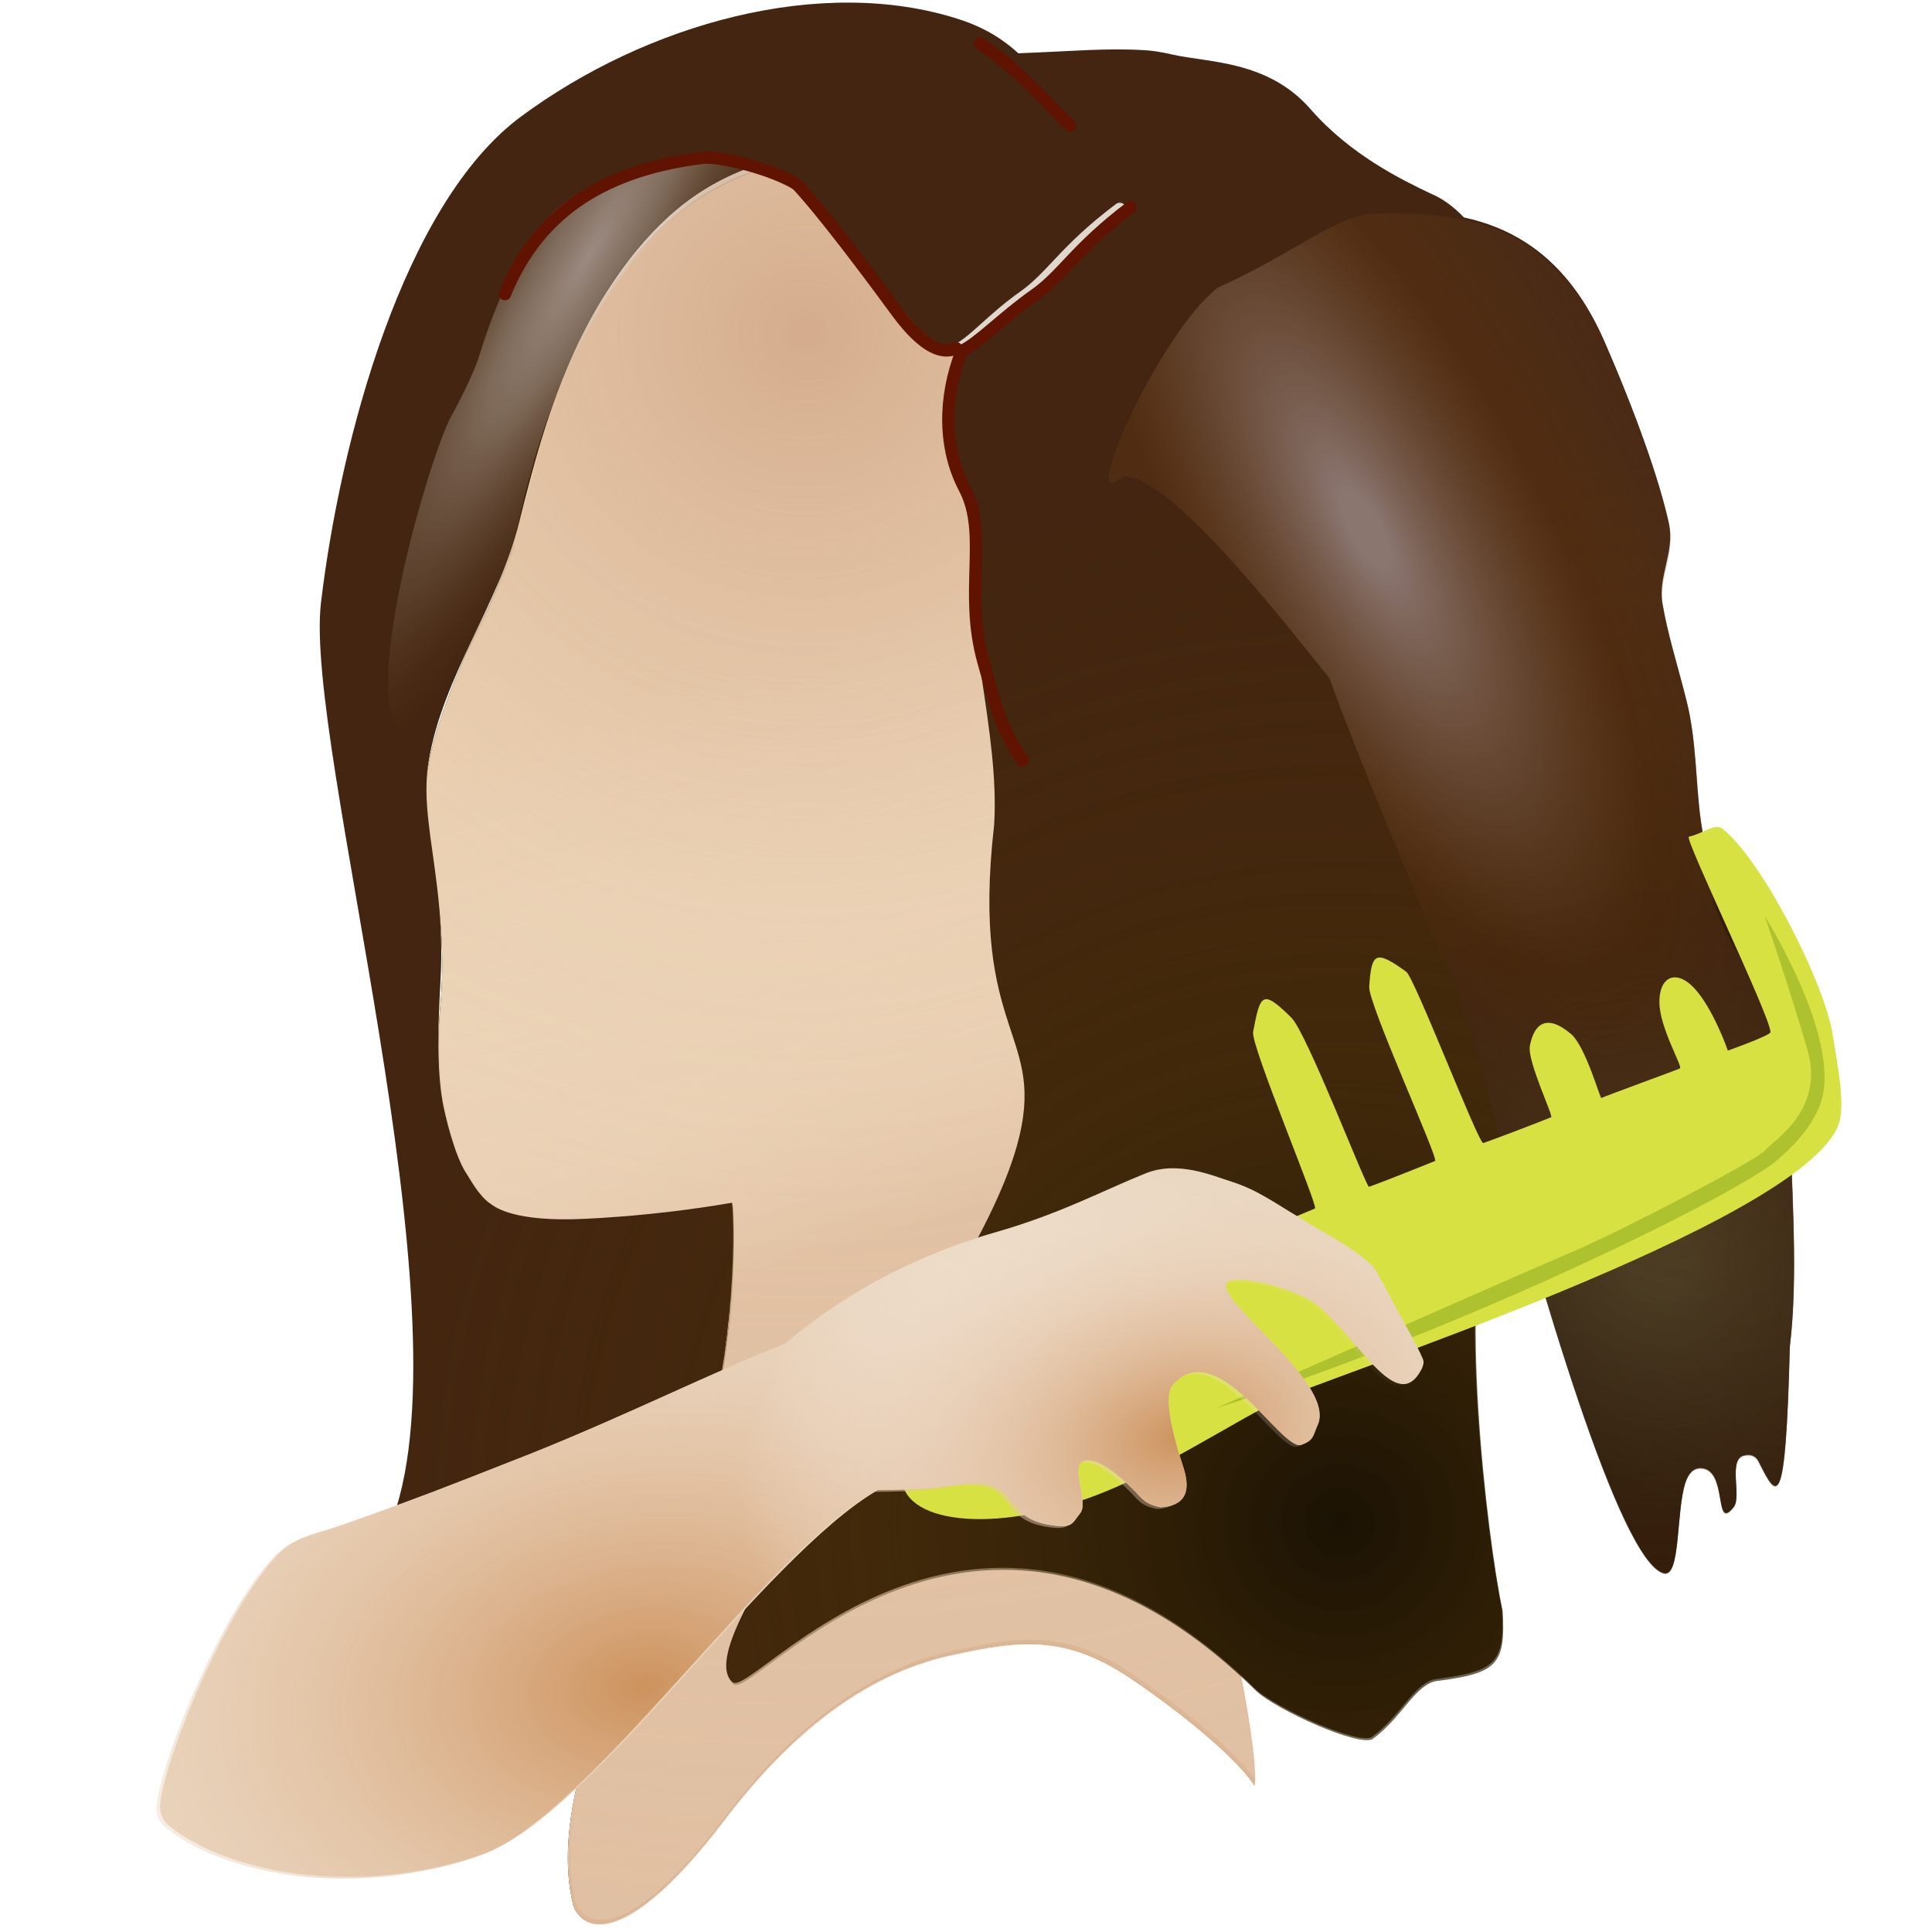 <?xml version="1.0" encoding="UTF-8" standalone="no"?>
<!-- Generator: Adobe Illustrator 15.0.0, SVG Export Plug-In . SVG Version: 6.00 Build 0)  -->

<svg
   xmlns:dc="http://purl.org/dc/elements/1.1/"
   xmlns:cc="http://creativecommons.org/ns#"
   xmlns:rdf="http://www.w3.org/1999/02/22-rdf-syntax-ns#"
   xmlns:svg="http://www.w3.org/2000/svg"
   xmlns="http://www.w3.org/2000/svg"
   xmlns:xlink="http://www.w3.org/1999/xlink"
   xmlns:sodipodi="http://sodipodi.sourceforge.net/DTD/sodipodi-0.dtd"
   xmlns:inkscape="http://www.inkscape.org/namespaces/inkscape"
   version="1.0"
   id="Layer_1"
   x="0px"
   y="0px"
   width="48"
   height="48"
   viewBox="0 0 612 792"
   enable-background="new 0 0 612 792"
   xml:space="preserve"
   sodipodi:version="0.32"
   inkscape:version="0.48.5 r10040"
   sodipodi:docname="hairstyle.svg"
   inkscape:output_extension="org.inkscape.output.svg.inkscape"><defs
     id="defs9211"><inkscape:perspective
       sodipodi:type="inkscape:persp3d"
       inkscape:vp_x="0 : 396 : 1"
       inkscape:vp_y="0 : 1000 : 0"
       inkscape:vp_z="612 : 396 : 1"
       inkscape:persp3d-origin="306 : 264 : 1"
       id="perspective9215" /><linearGradient
       inkscape:collect="always"
       xlink:href="#SVGID_1_"
       id="linearGradient9271"
       gradientUnits="userSpaceOnUse"
       x1="340.353"
       y1="475.421"
       x2="335.096"
       y2="457.896" /><radialGradient
       inkscape:collect="always"
       xlink:href="#SVGID_2_"
       id="radialGradient9273"
       gradientUnits="userSpaceOnUse"
       gradientTransform="matrix(1.017,0,0,1,-5.605,0)"
       cx="339.367"
       cy="453.958"
       r="95.967" /><radialGradient
       inkscape:collect="always"
       xlink:href="#SVGID_3_"
       id="radialGradient9275"
       gradientUnits="userSpaceOnUse"
       gradientTransform="matrix(1.017,0,0,1,-5.605,0)"
       cx="351.672"
       cy="481.788"
       r="33.5" /><radialGradient
       inkscape:collect="always"
       xlink:href="#SVGID_4_"
       id="radialGradient9277"
       gradientUnits="userSpaceOnUse"
       gradientTransform="matrix(1.017,0,0,1,-5.605,0)"
       cx="359.026"
       cy="475.631"
       r="18.771" /><radialGradient
       inkscape:collect="always"
       xlink:href="#SVGID_5_"
       id="radialGradient9279"
       gradientUnits="userSpaceOnUse"
       gradientTransform="matrix(0.481,0.881,-0.314,0.166,327.089,72.261)"
       cx="352.289"
       cy="458.565"
       r="26.958" /><radialGradient
       inkscape:collect="always"
       xlink:href="#SVGID_6_"
       id="radialGradient9281"
       gradientUnits="userSpaceOnUse"
       gradientTransform="matrix(-0.514,0.863,-0.175,-0.101,585.923,209.356)"
       cx="334.403"
       cy="452.116"
       r="21.01" /><radialGradient
       inkscape:collect="always"
       xlink:href="#SVGID_7_"
       id="radialGradient9283"
       gradientUnits="userSpaceOnUse"
       gradientTransform="matrix(1.007,-0.141,0.101,0.693,-51.073,196.57)"
       cx="335.654"
       cy="485.615"
       r="26.517" /><radialGradient
       inkscape:collect="always"
       xlink:href="#SVGID_8_"
       id="radialGradient9285"
       gradientUnits="userSpaceOnUse"
       gradientTransform="matrix(0.986,-0.245,0.174,0.679,-78.438,239.297)"
       cx="347.987"
       cy="479.824"
       r="13.794" /><linearGradient
       id="SVGID_1_"
       gradientUnits="userSpaceOnUse"
       x1="340.353"
       y1="475.421"
       x2="335.096"
       y2="457.896"><stop
         offset="0"
         style="stop-color:#D8B08D;stop-opacity:0.75"
         id="stop9123" /><stop
         offset="0.203"
         style="stop-color:#E9CFB5;stop-opacity:0.385"
         id="stop9125" /><stop
         offset="0.749"
         style="stop-color:#FFFFFF;stop-opacity:0"
         id="stop9127" /></linearGradient><radialGradient
       id="SVGID_2_"
       cx="339.367"
       cy="453.958"
       r="95.967"
       gradientTransform="matrix(1.017,0,0,1,-5.605,0)"
       gradientUnits="userSpaceOnUse"><stop
         offset="0"
         style="stop-color:#CDA183;stop-opacity:0.75"
         id="stop9132" /><stop
         offset="0.141"
         style="stop-color:#E9CFB5;stop-opacity:0.385"
         id="stop9134" /><stop
         offset="0.607"
         style="stop-color:#FFFFFF;stop-opacity:0"
         id="stop9136" /></radialGradient><radialGradient
       id="SVGID_3_"
       cx="351.672"
       cy="481.788"
       r="33.5"
       gradientTransform="matrix(1.017,0,0,1,-5.605,0)"
       gradientUnits="userSpaceOnUse"><stop
         offset="0"
         style="stop-color:#161002;stop-opacity:0.89"
         id="stop9143" /><stop
         offset="0.331"
         style="stop-color:#3F2E01;stop-opacity:0.385"
         id="stop9145" /><stop
         offset="0.749"
         style="stop-color:#4C2F04;stop-opacity:0"
         id="stop9147" /></radialGradient><radialGradient
       id="SVGID_4_"
       cx="359.026"
       cy="475.631"
       r="18.771"
       gradientTransform="matrix(1.017,0,0,1,-5.605,0)"
       gradientUnits="userSpaceOnUse"><stop
         offset="0.037"
         style="stop-color:#443A22"
         id="stop9156" /><stop
         offset="0.429"
         style="stop-color:#1F1000;stop-opacity:0.385"
         id="stop9158" /><stop
         offset="1"
         style="stop-color:#4E3107;stop-opacity:0"
         id="stop9160" /></radialGradient><radialGradient
       id="SVGID_5_"
       cx="352.289"
       cy="458.565"
       r="26.958"
       gradientTransform="matrix(0.481,0.881,-0.314,0.166,327.089,72.261)"
       gradientUnits="userSpaceOnUse"><stop
         offset="0.037"
         style="stop-color:#8A756F"
         id="stop9165" /><stop
         offset="0.429"
         style="stop-color:#633812;stop-opacity:0.385"
         id="stop9167" /><stop
         offset="1"
         style="stop-color:#6F4C39;stop-opacity:0"
         id="stop9169" /></radialGradient><radialGradient
       id="SVGID_6_"
       cx="334.403"
       cy="452.116"
       r="21.01"
       gradientTransform="matrix(-0.514,0.863,-0.175,-0.101,585.923,209.356)"
       gradientUnits="userSpaceOnUse"><stop
         offset="0"
         style="stop-color:#ECE7E8;stop-opacity:0.52"
         id="stop9174" /><stop
         offset="0.203"
         style="stop-color:#DED8CD;stop-opacity:0.385"
         id="stop9176" /><stop
         offset="0.749"
         style="stop-color:#603E14;stop-opacity:0"
         id="stop9178" /></radialGradient><radialGradient
       id="SVGID_7_"
       cx="335.654"
       cy="485.615"
       r="26.517"
       gradientTransform="matrix(1.007,-0.141,0.101,0.693,-51.073,196.57)"
       gradientUnits="userSpaceOnUse"><stop
         offset="0"
         style="stop-color:#CD925D"
         id="stop9197" /><stop
         offset="0.749"
         style="stop-color:#FFFFFF;stop-opacity:0"
         id="stop9199" /></radialGradient><radialGradient
       id="SVGID_8_"
       cx="347.987"
       cy="479.824"
       r="13.794"
       gradientTransform="matrix(0.986,-0.245,0.174,0.679,-78.438,239.297)"
       gradientUnits="userSpaceOnUse"><stop
         offset="0"
         style="stop-color:#CD925D"
         id="stop9204" /><stop
         offset="0.749"
         style="stop-color:#FFFFFF;stop-opacity:0"
         id="stop9206" /></radialGradient><radialGradient
       inkscape:collect="always"
       xlink:href="#SVGID_8_"
       id="radialGradient9318"
       gradientUnits="userSpaceOnUse"
       gradientTransform="matrix(17.279,-4.287,3.052,11.889,-7083.434,-3623.922)"
       cx="347.987"
       cy="479.824"
       r="13.794" /><radialGradient
       inkscape:collect="always"
       xlink:href="#SVGID_7_"
       id="radialGradient9321"
       gradientUnits="userSpaceOnUse"
       gradientTransform="matrix(17.641,-2.477,1.764,12.14,-6604.043,-4372.417)"
       cx="335.654"
       cy="485.615"
       r="26.517" /><radialGradient
       inkscape:collect="always"
       xlink:href="#SVGID_6_"
       id="radialGradient9331"
       gradientUnits="userSpaceOnUse"
       gradientTransform="matrix(-9.012,15.113,-3.075,-1.771,4555.287,-4148.428)"
       cx="334.403"
       cy="452.116"
       r="21.01" /><radialGradient
       inkscape:collect="always"
       xlink:href="#SVGID_5_"
       id="radialGradient9334"
       gradientUnits="userSpaceOnUse"
       gradientTransform="matrix(8.428,15.435,-5.496,2.899,20.853,-6550.059)"
       cx="352.289"
       cy="458.565"
       r="26.958" /><radialGradient
       inkscape:collect="always"
       xlink:href="#SVGID_4_"
       id="radialGradient9337"
       gradientUnits="userSpaceOnUse"
       gradientTransform="matrix(17.82,0,0,17.518,-5807.49,-7815.931)"
       cx="359.026"
       cy="475.631"
       r="18.771" /><radialGradient
       inkscape:collect="always"
       xlink:href="#SVGID_3_"
       id="radialGradient9342"
       gradientUnits="userSpaceOnUse"
       gradientTransform="matrix(17.82,0,0,17.518,-5807.49,-7815.931)"
       cx="351.672"
       cy="481.788"
       r="33.5" /><radialGradient
       inkscape:collect="always"
       xlink:href="#SVGID_2_"
       id="radialGradient9346"
       gradientUnits="userSpaceOnUse"
       gradientTransform="matrix(17.82,0,0,17.518,-5807.49,-7815.931)"
       cx="339.367"
       cy="453.958"
       r="95.967" /><linearGradient
       inkscape:collect="always"
       xlink:href="#SVGID_1_"
       id="linearGradient9349"
       gradientUnits="userSpaceOnUse"
       x1="340.353"
       y1="475.421"
       x2="335.096"
       y2="457.896"
       gradientTransform="matrix(17.519,0,0,17.518,-5709.305,-7815.931)" /></defs><sodipodi:namedview
     inkscape:window-height="1475"
     inkscape:window-width="2560"
     inkscape:pageshadow="2"
     inkscape:pageopacity="0.0"
     guidetolerance="10.0"
     gridtolerance="10.0"
     objecttolerance="10.0"
     borderopacity="1.0"
     bordercolor="#666666"
     pagecolor="#ffffff"
     id="base"
     showgrid="false"
     inkscape:zoom="18.666667"
     inkscape:cx="20.454058"
     inkscape:cy="20.698778"
     inkscape:window-x="0"
     inkscape:window-y="0"
     inkscape:current-layer="Layer_1"
     inkscape:window-maximized="1" /><path
     d="m 424.173,731.694 c -9.53,-14.102 -36.772,-34.563 -51.102,-44.11 -26.401,-17.623 -44.568,-15.801 -73.666,-9.337 -35.615,7.866 -66.028,32.443 -92.744,67.637 -39.785,52.239 -57.619,45.915 -61.596,35.404 -16.695,-65.623 63.312,-169.872 64.434,-250.963 0.035,-2.558 0.14,-5.571 0.245,-8.724 0.543,-12.07 0.175,-25.454 0.175,-25.454 0,0 -36.176,5.501 -63.453,6.131 -15.749,0.245 -29.939,-1.121 -35.563,-6.429 -12.911,-12.245 -24.491,-38.294 -20.427,-83.035 4.134,-44.759 -9.162,-71.614 -5.203,-97.33 3.048,-19.48 14.926,-46.651 23.265,-63.117 11.667,-23.019 15.837,-47.369 23.335,-72.297 10.371,-34.37 28.1,-70.037 56.585,-93.056 9.075,-7.323 19.691,-13.191 31.341,-17.098 10.091,2.645 25.49,6.377 39.82,24.455 12.578,15.854 16.835,19.498 25.472,36.017 2.961,5.623 6.552,10.721 11.037,12.963 4.134,2.067 8.724,1.787 14.716,-0.806 -2.155,6.499 2.435,20.724 3.346,25.191 3.749,19.182 33.811,36.473 39.207,86.329 1.717,15.644 5.028,30.586 8.251,41.973 6.202,22.265 23.72,41.973 30.798,52.151 3.521,25.121 17.011,68.163 12.964,109.085 -1.787,18.201 -21.022,34.598 -18.307,50.434 2.505,14.61 6.605,27.924 13.735,38.014 0.228,58.405 3.381,71.106 5.571,83.281 2.225,12.122 19.288,82.387 17.764,102.691 z"
     id="path9118"
     inkscape:connector-curvature="0" /><path
     d="m 424.173,731.694 c -9.53,-14.102 -36.772,-34.563 -51.102,-44.11 -26.401,-17.623 -44.568,-15.801 -73.666,-9.337 -35.615,7.866 -66.028,32.443 -92.744,67.637 -39.785,52.239 -57.619,45.915 -61.596,35.404 -16.695,-65.623 63.312,-169.872 64.434,-250.963 0.035,-2.558 0.14,-5.571 0.245,-8.724 0.543,-12.07 0.175,-25.454 0.175,-25.454 0,0 -36.176,5.501 -63.453,6.131 -15.749,0.245 -29.939,-1.121 -35.563,-6.429 -12.911,-12.245 -24.491,-38.294 -20.427,-83.035 4.134,-44.759 -9.162,-71.614 -5.203,-97.33 3.048,-19.48 14.926,-46.651 23.265,-63.117 11.667,-23.019 15.837,-47.369 23.335,-72.297 10.371,-34.37 28.1,-70.037 56.585,-93.056 9.075,-7.323 19.691,-13.191 31.341,-17.098 10.091,2.645 25.49,6.377 39.82,24.455 12.578,15.854 16.835,19.498 25.472,36.017 2.961,5.623 6.552,10.721 11.037,12.963 4.134,2.067 8.724,1.787 14.716,-0.806 -2.155,6.499 2.435,20.724 3.346,25.191 3.749,19.182 33.811,36.473 39.207,86.329 1.717,15.644 5.028,30.586 8.251,41.973 6.202,22.265 23.72,41.973 30.798,52.151 3.521,25.121 17.011,68.163 12.964,109.085 -1.787,18.201 -21.022,34.598 -18.307,50.434 2.505,14.61 6.605,27.924 13.735,38.014 0.228,58.405 3.381,71.106 5.571,83.281 2.225,12.122 19.288,82.387 17.764,102.691 z"
     id="path9120"
     style="fill:#e9cdab"
     inkscape:connector-curvature="0" /><path
     d="m 424.471,732.167 c -9.548,-14.102 -36.789,-34.563 -51.119,-44.11 -26.401,-17.623 -44.568,-15.801 -73.648,-9.337 -35.633,7.866 -66.045,32.443 -92.761,67.637 -39.785,52.239 -57.619,45.915 -61.578,35.404 -16.713,-65.623 63.312,-169.872 64.416,-250.963 0.035,-2.558 0.14,-5.571 0.245,-8.724 0.543,-12.07 0.193,-25.454 0.193,-25.454 0,0 -36.194,5.501 -63.47,6.131 -15.749,0.245 -29.922,-1.121 -35.545,-6.429 -12.929,-12.245 -24.509,-38.294 -20.427,-83.035 4.134,-44.776 -9.18,-71.631 -5.221,-97.33 3.048,-19.48 14.926,-46.668 23.265,-63.117 11.667,-23.019 15.837,-47.369 23.335,-72.279 10.371,-34.388 28.117,-70.037 56.585,-93.073 9.075,-7.323 19.691,-13.174 31.341,-17.08 10.091,2.628 25.507,6.359 39.82,24.455 12.596,15.854 16.835,19.498 25.472,36.017 2.961,5.641 6.552,10.721 11.037,12.963 4.134,2.05 8.724,1.787 14.716,-0.806 -2.155,6.499 2.435,20.724 3.346,25.191 3.767,19.182 33.811,36.455 39.224,86.329 1.699,15.644 5.028,30.586 8.234,41.973 6.202,22.265 23.72,41.973 30.798,52.134 3.539,25.156 17.011,68.18 12.964,109.102 -1.787,18.201 -21.022,34.598 -18.307,50.434 2.505,14.61 6.605,27.924 13.752,38.014 0.21,58.405 3.364,71.106 5.553,83.281 2.207,12.105 19.288,82.387 17.781,102.673 z"
     id="path9129"
     style="fill:url(#linearGradient9349)"
     inkscape:connector-curvature="0" /><path
     d="m 425.067,730.188 c -9.53,-14.102 -36.772,-34.563 -51.102,-44.11 -26.401,-17.623 -44.568,-15.801 -73.666,-9.337 -35.633,7.866 -66.028,32.443 -92.761,67.637 -39.785,52.239 -57.601,45.915 -61.578,35.404 -16.695,-65.623 63.312,-169.872 64.434,-250.963 0.035,-2.558 0.123,-5.571 0.245,-8.724 0.543,-12.07 0.175,-25.454 0.175,-25.454 0,0 -36.194,5.501 -63.47,6.131 -15.732,0.245 -29.922,-1.121 -35.545,-6.429 -12.911,-12.245 -24.491,-38.294 -20.427,-83.035 4.134,-44.776 -9.162,-71.631 -5.221,-97.33 3.048,-19.48 14.943,-46.668 23.282,-63.117 11.667,-23.019 15.837,-47.369 23.335,-72.279 10.371,-34.388 27.312,-70.405 55.779,-93.424 9.075,-7.323 19.533,-13.612 31.166,-17.518 10.108,2.628 26.488,7.165 40.818,25.243 12.578,15.854 16.835,19.498 25.472,36.017 2.961,5.641 6.534,10.721 11.037,12.963 4.134,2.05 8.724,1.787 14.716,-0.806 -2.155,6.499 2.435,20.724 3.346,25.191 3.749,19.182 33.811,36.455 39.207,86.329 1.717,15.644 5.028,30.586 8.234,41.973 6.219,22.265 23.738,41.973 30.815,52.134 3.521,25.156 17.011,68.18 12.964,109.102 -1.787,18.201 -21.022,34.598 -18.307,50.434 2.505,14.61 6.605,27.924 13.735,38.014 0.21,58.405 3.364,71.106 5.571,83.281 2.19,12.105 19.271,82.37 17.746,102.673 z"
     id="path9138"
     style="fill:url(#radialGradient9346)"
     inkscape:connector-curvature="0" /><path
     d="m 525.711,659.73 c 1.191,21.863 -2.242,25.384 -26.839,28.537 -8.952,1.121 -14.488,15.118 -26.383,23.719 -5.098,3.731 -40.1,-12.017 -48.141,-19.883 -115.203,-113.289 -205.844,4.695 -214.026,-2.505 -21.548,-18.639 96.458,-148.5 116.482,-219.659 13.209,-47.001 -19.306,-44.163 -9.267,-131.753 2.365,-37.874 -12.876,-82.703 -7.48,-108.84 3.714,-17.921 -3.679,-25.611 -7.726,-35.316 -4.555,-10.984 -6.359,-24.735 -0.403,-51.328 -9.618,1.524 -13.612,-6.026 -26.313,-20.934 -27.504,-32.128 -25.998,-43.795 -55.902,-53.903 -24.491,8.233 -42.29,24.35 -57.514,46.58 -20.865,30.376 -30.605,64.046 -39.242,99.187 -8.391,34.335 -31.411,63.275 -37.262,98.609 -2.575,15.538 1.104,31.059 3.434,50.942 1.244,10.125 2.102,21.46 1.647,34.493 -0.298,9.109 -2.663,36.227 0.736,54.393 0.753,4.239 4.73,21.827 9.916,29.36 1.121,1.612 4.94,9.004 9.705,12.07 0.981,0.648 7.445,6.815 33.338,6.324 1.822,-0.035 30.798,-0.753 65.642,-6.779 2.12,23.737 -2.575,85.873 -15.276,104.565 -7.183,19.498 -38.909,23.001 -44.865,24.157 -9.478,1.874 -22.389,4.485 -32.935,4.239 -4.292,-0.07 -46.687,-1.717 -45.934,-3.836 C 102.443,535.545 34.628,305.726 41.583,247.058 49.571,180.052 75.482,83.422 123.5,47.843 175.128,9.584 246.884,-10.352 303.207,7.919 c 10.476,3.381 18.079,8.286 24.263,13.927 23.335,-0.893 35.913,-2.225 51.908,-1.261 2.155,0.14 5.448,0.455 11.142,1.752 14.19,3.363 39.172,2.19 56.778,22.476 16.433,18.814 37.7,29.08 49.525,34.686 7.831,3.328 15.014,10.301 21.338,19.883 15.136,23.299 36.807,45.88 37.98,87.976 1.769,59.421 18.307,88.816 14.505,106.667 -1.139,5.273 -1.016,12.122 0.28,21.214 7.603,53.553 -37.28,144.559 -50.068,176.932 -13.594,34.37 -1.699,136.728 4.853,167.56 z"
     id="path9140"
     style="fill:#432511"
     inkscape:connector-curvature="0" /><path
     d="m 526.027,660.554 c 1.191,21.862 -2.225,25.384 -26.839,28.537 -8.935,1.121 -14.488,15.118 -26.383,23.719 -5.098,3.731 -40.083,-12.017 -48.124,-19.883 -115.22,-113.289 -205.862,4.695 -214.043,-2.505 -21.548,-18.639 96.458,-148.5 116.482,-219.659 13.209,-47.001 -19.288,-44.163 -9.267,-131.753 2.383,-37.874 -12.876,-82.703 -7.48,-108.84 3.731,-17.921 -3.679,-25.611 -7.726,-35.316 -4.555,-10.984 -6.342,-24.735 -0.403,-51.328 -9.618,1.524 -13.612,-6.026 -26.313,-20.934 -27.504,-32.128 -25.998,-43.795 -55.902,-53.903 -24.491,8.233 -42.273,24.35 -57.514,46.58 -20.865,30.376 -30.588,64.046 -39.224,99.187 -8.391,34.335 -31.428,63.275 -37.28,98.609 -2.558,15.538 1.104,31.059 3.451,50.942 1.226,10.125 2.085,21.46 1.629,34.493 -0.28,9.109 -2.645,36.227 0.736,54.394 0.753,4.239 4.73,21.827 9.916,29.36 1.121,1.612 4.958,9.004 9.705,12.07 0.981,0.648 7.445,6.815 33.338,6.324 1.822,-0.035 30.798,-0.753 65.642,-6.779 2.12,23.737 -2.575,85.873 -15.259,104.565 -7.183,19.498 -38.926,23.001 -44.883,24.157 -9.478,1.874 -22.371,4.485 -32.935,4.239 -4.275,-0.07 -46.67,-1.717 -45.934,-3.836 C 102.758,536.368 34.943,306.549 41.916,247.881 49.887,180.875 75.797,84.246 123.833,48.666 175.461,10.407 247.217,-9.528 303.522,8.743 c 10.494,3.381 18.079,8.286 24.263,13.927 23.335,-0.893 35.931,-2.225 51.908,-1.261 2.155,0.14 5.466,0.455 11.142,1.752 14.19,3.363 39.172,2.19 56.778,22.476 16.433,18.814 37.718,29.08 49.525,34.686 7.831,3.328 15.014,10.301 21.355,19.883 15.119,23.299 36.789,45.88 37.963,87.976 1.787,59.421 18.307,88.816 14.505,106.667 -1.139,5.273 -1.016,12.122 0.298,21.214 7.586,53.553 -37.28,144.559 -50.086,176.932 -13.577,34.37 -1.699,136.728 4.853,167.56 z"
     id="path9149"
     style="fill:url(#radialGradient9342)"
     inkscape:connector-curvature="0" /><path
     stroke-miterlimit="10"
     d="m 311.843,17.87 c 18.167,12.49 26.961,24.262 36.859,33.459"
     id="path9151"
     style="fill:none;stroke:#601300;stroke-width:5.054;stroke-linecap:round;stroke-linejoin:round;stroke-miterlimit:10"
     inkscape:connector-curvature="0" /><path
     d="m 643.717,551.854 c -1.752,68.951 -5.028,62.68 -12.806,47.141 -1.016,-2.015 -2.891,-3.153 -5.886,-2.435 -6.78,1.436 -0.946,16.8 -4.24,21.109 -8.391,10.704 -2.225,-15.609 -13.524,-15.906 -3.153,-0.07 -5.063,2.26 -6.307,5.851 -3.959,12.052 -1.839,39.346 -8.987,37.261 -18.149,-5.203 -50.944,-118.177 -71.599,-195.326 -5.098,-19.13 -10.406,-39.013 -18.482,-57.179 -19.831,-44.688 -43.271,-103.952 -47.055,-115.426 -10.389,-12.193 -65.555,-85.541 -84.983,-82.405 -3.872,3.591 -5.518,3.223 -5.518,0.28 0.035,-6.762 8.707,-27.135 19.849,-45.915 7.778,-13.244 16.835,-25.734 24.947,-32.023 12.684,-5.658 22.949,-11.562 31.726,-16.59 7.901,-4.572 14.54,-8.444 20.742,-10.914 4.345,-1.682 8.374,-2.75 12.403,-2.803 29.414,-0.368 70.145,-0.07 93.532,52.922 13.227,30.254 22.862,57.687 26.628,75.1 2.488,11.579 -4.555,21.53 -2.663,32.724 2.19,12.911 6.272,25.436 9.845,39.748 4.152,16.257 3.767,34.353 5.834,48.928 2.05,13.419 3.329,23.124 5.203,28.677 13.016,36.718 28.941,48.385 31.113,93.792 1.997,42.201 3.066,69.914 0.228,93.389 z"
     id="path9153"
     style="fill:#432511"
     inkscape:connector-curvature="0" /><path
     d="m 643.664,552.117 c -1.769,68.951 -5.028,62.68 -12.806,47.141 -1.016,-2.015 -2.891,-3.153 -5.886,-2.435 -6.78,1.436 -0.946,16.8 -4.24,21.109 -8.391,10.704 -2.225,-15.609 -13.524,-15.906 -3.153,-0.07 -5.063,2.26 -6.307,5.851 -3.959,12.052 -1.839,39.345 -8.987,37.261 -18.149,-5.203 -50.944,-118.177 -71.599,-195.326 -5.098,-19.13 -10.406,-38.995 -18.482,-57.161 -19.849,-44.724 -43.271,-103.952 -47.055,-115.444 -10.389,-12.175 -65.555,-85.541 -84.983,-82.405 -3.872,3.574 -5.518,3.241 -5.518,0.298 0.035,-6.779 8.707,-27.153 19.849,-45.932 7.778,-13.244 16.835,-25.752 24.947,-32.005 12.684,-5.676 22.949,-11.562 31.726,-16.607 7.901,-4.572 14.54,-8.444 20.742,-10.896 4.345,-1.699 8.356,-2.768 12.386,-2.82 29.431,-0.368 70.162,-0.053 93.55,52.939 13.227,30.254 22.862,57.687 26.628,75.065 2.488,11.597 -4.555,21.53 -2.663,32.741 2.172,12.928 6.272,25.436 9.845,39.766 4.152,16.222 3.767,34.318 5.834,48.91 2.05,13.419 3.329,23.141 5.203,28.659 13.016,36.753 28.941,48.402 31.113,93.792 1.997,42.218 3.066,69.932 0.228,93.406 z"
     id="path9162"
     style="fill:url(#radialGradient9337)"
     inkscape:connector-curvature="0" /><path
     d="m 643.875,552.818 c -1.752,68.951 -5.028,62.68 -12.806,47.141 -1.016,-2.015 -2.891,-3.153 -5.886,-2.435 -6.78,1.436 -0.946,16.8 -4.24,21.109 -8.391,10.704 -2.207,-15.609 -13.524,-15.906 -3.153,-0.07 -5.063,2.26 -6.307,5.851 -3.959,12.052 -1.839,39.346 -8.987,37.261 C 573.975,640.636 541.18,527.662 520.543,450.513 515.445,431.383 510.12,411.517 502.044,393.351 482.212,348.645 458.79,289.399 454.988,277.925 444.617,265.732 389.434,192.384 370.005,195.503 c -3.872,3.591 -5.518,3.241 -5.518,0.298 0.035,-6.762 8.707,-27.153 19.849,-45.932 7.796,-13.244 16.853,-25.734 24.964,-32.005 12.666,-5.658 22.932,-11.562 31.709,-16.607 7.901,-4.555 14.54,-8.444 20.742,-10.896 4.345,-1.699 8.374,-2.75 12.403,-2.82 29.414,-0.368 70.145,-0.053 93.532,52.939 13.227,30.254 22.862,57.687 26.628,75.082 2.505,11.597 -4.537,21.53 -2.645,32.741 2.172,12.911 6.254,25.419 9.828,39.748 4.152,16.239 3.767,34.335 5.834,48.91 2.05,13.419 3.591,28.169 5.466,33.705 12.105,34.178 28.24,34.143 30.868,88.746 1.997,42.218 3.048,69.932 0.21,93.406 z"
     id="path9171"
     style="fill:url(#radialGradient9334)"
     inkscape:connector-curvature="0" /><path
     d="m 118.227,231.572 c -8.707,23.334 -45.321,102.2 -48.947,54.131 -2.453,-32.531 18.342,-101.692 25.682,-115.006 4.607,-8.461 9.705,-18.832 11.58,-25.138 5.816,-19.095 15.977,-42.972 26.961,-55.182 13.419,-14.995 40.626,-25.226 63.067,-26.873 6.885,-0.491 16.292,4.59 22.582,6.885 -18.097,6.815 -33.11,17.413 -45.636,31.97 -29.361,33.95 -44.918,78.901 -53.064,121.908 -0.07,0.28 0.806,-0.771 0.771,-0.561 -0.193,0.771 -2.821,7.252 -2.996,7.866 z"
     id="path9180"
     style="fill:url(#radialGradient9331)"
     inkscape:connector-curvature="0" /><path
     stroke-miterlimit="10"
     d="m 369.024,85.629 c -22.617,16.992 -27.662,27.766 -39.399,36.017 -12.981,9.162 -20.619,18.744 -27.452,21.898"
     id="path9182"
     style="fill:none;stroke:#e0d7cd;stroke-width:5.054;stroke-linecap:round;stroke-linejoin:round;stroke-miterlimit:10"
     inkscape:connector-curvature="0" /><path
     stroke-miterlimit="10"
     d="m 373.544,84.894 c -22.582,17.01 -27.679,27.749 -39.382,36 -12.999,9.162 -23.055,19.83 -29.887,22.966 -7.621,19.305 -7.41,40.029 1.104,56.198 10.003,18.972 -0.35,42.131 7.761,71.176 5.956,21.162 7.078,26.645 15.977,40.519"
     id="path9184"
     style="fill:none;stroke:#601300;stroke-width:5.054;stroke-linecap:round;stroke-linejoin:round;stroke-miterlimit:10"
     inkscape:connector-curvature="0" /><path
     stroke-miterlimit="10"
     d="m 116.983,120.56 c 14.453,-35.404 42.851,-50.995 80.744,-55.847 7.656,-0.963 29.834,4.94 38.962,10.879 0,0 9.46,9.267 39.382,50.031 4.765,6.534 15.924,21.863 25.945,17.133"
     id="path9186"
     style="fill:none;stroke:#601300;stroke-width:5.054;stroke-linecap:round;stroke-linejoin:round;stroke-miterlimit:10"
     inkscape:connector-curvature="0" /><g
     id="g9188"
     transform="matrix(17.519,0,0,17.518,-5709.305,-7815.931)"><path
       d="m 363.652,470.45 c -0.166,-1.244 -1.701,-4.219 -2.597,-4.893 -0.182,-0.137 -0.429,0.11 -0.781,0.188 -0.117,0.032 1.917,4.224 1.909,4.575 -0.004,0.078 -0.997,0.431 -0.997,0.431 0,0 -0.341,-0.988 -0.79,-1.466 -0.427,-0.449 -0.815,-0.26 -0.812,0.331 0,0.598 0.555,1.518 0.481,1.553 -0.109,0.048 -1.708,0.629 -1.839,0.691 -0.032,0.011 -0.372,-1.217 -0.713,-1.501 -0.568,-0.479 -0.862,-0.238 -0.96,0.282 -0.065,0.354 0.554,1.644 0.499,1.669 -0.467,0.188 -1.223,0.474 -1.589,0.605 -0.104,0.036 -1.604,-3.861 -1.802,-4.009 -0.727,-0.526 -0.814,-0.442 -0.867,0.349 -0.03,0.391 1.637,4.045 1.541,4.079 -0.302,0.12 -1.157,0.467 -1.547,0.604 -0.063,0.018 -1.454,-3.602 -1.813,-3.955 -0.684,-0.676 -0.729,-0.562 -0.898,0.331 -0.058,0.316 1.535,4.1 1.448,4.132 -0.075,0.034 -2.56,1.066 -2.836,1.16 -0.868,0.304 -2.01,0.801 -3.138,1.37 -2.504,1.253 -4.086,3.192 -3.611,4.094 0.477,0.9 2.925,0.92 5.427,-0.338 1.215,-0.605 2.366,-1.328 3.206,-1.755 1.001,-0.512 12.339,-4.155 13.206,-6.5 0.175,-0.466 -0.062,-1.574 -0.127,-2.027 z"
       id="path9190"
       style="fill:#d8e142"
       inkscape:connector-curvature="0" /><path
       d="m 362.051,467.607 c 0,0 1.896,2.998 1.272,4.466 -0.272,0.641 -0.789,1.066 -0.956,1.219 -0.794,0.73 -7.16,3.922 -13.162,5.829 0,0 7.343,-3.239 8.388,-3.681 1.047,-0.444 4.275,-2.125 4.458,-2.35 0.18,-0.222 1.408,-0.933 1,-2.348 -0.41,-1.417 -1,-3.135 -1,-3.135 z"
       id="path9192"
       style="fill:#aec230"
       inkscape:connector-curvature="0" /></g><path
     d="m -19.75,749.195 c 18.202,14.207 58.477,26.785 108.37,16.292 7.638,-1.647 14.786,-3.696 21.215,-6.166 44.024,-17.238 113.556,-121.558 160.033,-148.5 17.431,0.07 26.331,-1.296 32.48,-2.19 26.611,-3.801 17.011,12.823 37.49,16.432 10.108,1.787 9.53,-0.526 12.999,-4.747 4.047,-5.098 -6.167,-22.581 3.784,-21.617 5.115,0.455 11.615,5.606 17.746,11.772 3.907,3.836 4.66,6.026 11.387,7.428 9.688,-0.578 12.684,-5.904 9.408,-16.187 -7.148,-21.88 -7.13,-30.832 -4.45,-33.932 18.272,-20.987 44.655,27.293 52.696,24.508 5.256,-1.769 4.783,-3.766 6.692,-7.936 8.917,-18.972 -53.099,-58.212 -33.776,-59.666 7.516,-0.543 26.698,4.117 34.88,11.317 17.046,14.995 31.866,44.128 41.572,25.191 0.438,-0.893 0.823,-2.137 0.788,-2.996 -0.088,-2.137 -8.794,-17.343 -18.973,-36.42 -4.169,-7.796 -23.738,-17.15 -31.919,-22.651 -9.285,-5.466 -17.168,-11.317 -27.469,-14.593 -8.164,-2.575 -22.336,-8.864 -35.58,-3.521 -17.063,6.85 -35.072,16.572 -60.947,23.965 -18.237,5.238 -52.731,17.028 -86.63,45.827 -26.348,9.95 -65.695,29.693 -105.322,45.407 -37.998,14.978 -42.185,16.59 -66.694,25.419 -5.518,1.98 -10.161,3.626 -13.892,4.817 -8.444,2.733 -15.434,3.942 -21.916,10.598 -20.655,21.144 -45.005,79.006 -48.422,101.044 -0.736,4.66 0.561,8.023 4.45,11.106 z"
     id="path9194"
     style="fill:#e8d3ba"
     inkscape:connector-curvature="0" /><path
     d="m -21.239,749.913 c 18.219,14.207 58.477,26.785 108.37,16.292 7.656,-1.647 14.786,-3.696 21.215,-6.166 44.042,-17.238 113.556,-121.558 160.033,-148.5 17.449,0.07 26.348,-1.296 32.48,-2.19 26.628,-3.801 17.011,12.823 37.49,16.432 10.108,1.787 9.548,-0.526 12.999,-4.747 4.047,-5.098 -6.167,-22.581 3.784,-21.617 5.115,0.455 11.632,5.606 17.764,11.772 3.889,3.836 4.642,6.026 11.387,7.428 9.67,-0.578 12.666,-5.904 9.39,-16.187 -7.148,-21.88 -7.13,-30.832 -4.432,-33.932 18.272,-20.987 44.655,27.293 52.696,24.508 5.256,-1.769 4.783,-3.766 6.675,-7.936 8.917,-18.972 -53.082,-58.212 -33.776,-59.666 7.533,-0.543 26.698,4.117 34.897,11.317 17.028,14.995 31.849,44.128 41.572,25.191 0.42,-0.893 0.806,-2.137 0.771,-2.996 -0.088,-2.137 -8.777,-17.343 -18.955,-36.42 -4.169,-7.796 -23.755,-17.15 -31.937,-22.651 -9.267,-5.466 -17.168,-11.317 -27.452,-14.593 -8.164,-2.575 -22.336,-8.864 -35.58,-3.521 -17.063,6.85 -35.09,16.572 -60.947,23.965 -18.254,5.238 -52.749,17.028 -86.63,45.827 -26.366,9.95 -65.695,29.693 -105.322,45.407 -37.998,14.978 -42.185,16.59 -66.711,25.419 -5.501,1.98 -10.143,3.626 -13.892,4.817 -8.444,2.733 -15.434,3.942 -21.898,10.598 -20.655,21.144 -45.023,79.006 -48.422,101.044 -0.771,4.66 0.526,8.023 4.432,11.106 z"
     id="path9201"
     style="fill:url(#radialGradient9321)"
     inkscape:connector-curvature="0" /><path
     d="m -19.767,749.177 c 18.237,14.207 58.477,26.785 108.37,16.292 7.656,-1.647 14.786,-3.696 21.215,-6.166 44.042,-17.238 113.574,-121.558 160.051,-148.5 17.431,0.07 26.331,-1.296 32.48,-2.19 26.611,-3.801 17.011,12.823 37.49,16.432 10.108,1.787 9.53,-0.508 12.999,-4.73 4.047,-5.098 -6.167,-22.581 3.767,-21.617 5.133,0.438 11.632,5.606 17.764,11.772 3.907,3.836 4.66,6.026 11.387,7.428 9.688,-0.578 12.684,-5.921 9.408,-16.187 -7.148,-21.898 -7.13,-30.832 -4.45,-33.95 18.272,-20.969 44.655,27.311 52.696,24.525 5.273,-1.787 4.783,-3.766 6.692,-7.936 8.917,-18.99 -53.099,-58.23 -33.776,-59.666 7.516,-0.543 26.698,4.099 34.88,11.317 17.046,14.978 31.849,44.11 41.572,25.191 0.438,-0.893 0.823,-2.155 0.788,-3.013 -0.088,-2.12 -8.794,-17.343 -18.973,-36.402 -4.169,-7.796 -23.738,-17.168 -31.919,-22.651 -9.285,-5.483 -17.168,-11.317 -27.469,-14.61 -8.164,-2.558 -22.336,-8.864 -35.58,-3.521 -17.063,6.85 -35.072,16.59 -60.947,23.982 -18.237,5.238 -52.731,17.01 -86.612,45.81 -26.383,9.95 -65.695,29.693 -105.322,45.407 -38.016,14.978 -42.185,16.59 -66.729,25.419 -5.501,1.98 -10.126,3.626 -13.892,4.817 -8.444,2.733 -15.434,3.942 -21.898,10.598 -20.637,21.144 -45.023,79.006 -48.422,101.044 -0.771,4.66 0.526,8.023 4.432,11.106 z"
     id="path9208"
     style="fill:url(#radialGradient9318)"
     inkscape:connector-curvature="0" /></svg>